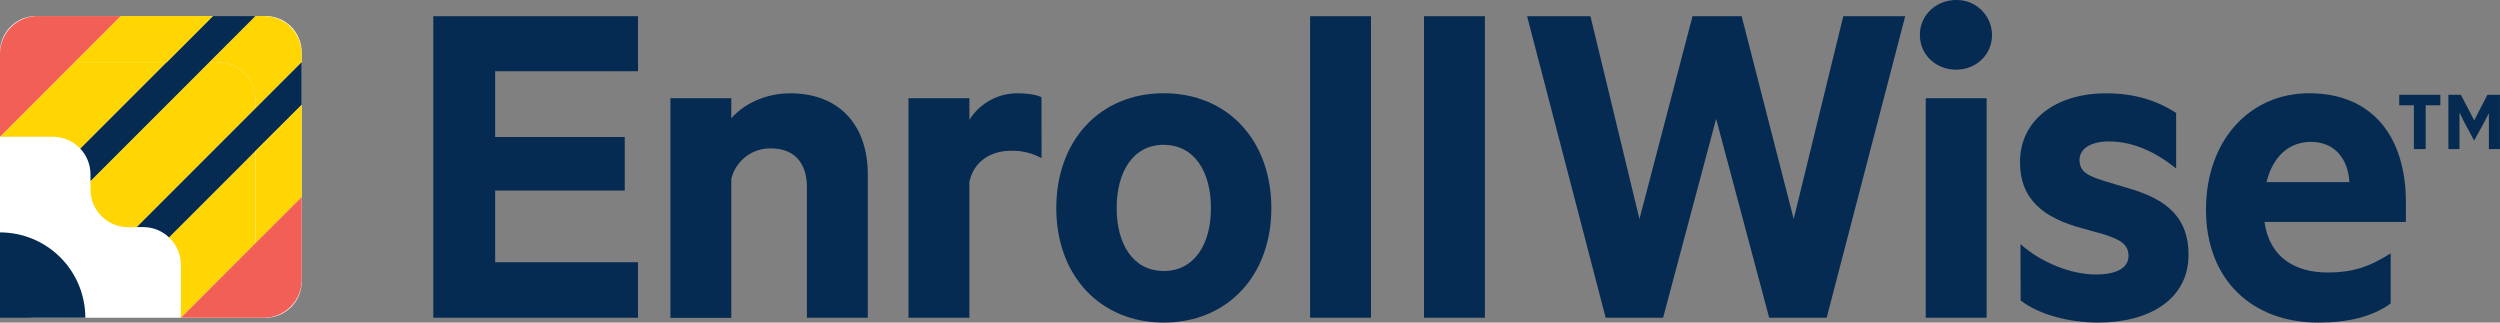 <svg width="186" height="24" viewBox="0 0 186 24" fill="none" xmlns="http://www.w3.org/2000/svg">
<rect x="0" y="0" width="186" height="24" fill="#808080" stroke="none"/>
<path d="M47.468 1.206V5.299H36.84V10.193H46.482V14.176H36.84V19.509H47.468V23.639H32.237V1.206H47.468Z" fill="#052B52"/>
<path d="M49.878 7.307H54.408V8.805C55.285 7.783 56.892 6.942 58.792 6.942C62.481 6.942 64.564 9.354 64.564 12.971V23.639H60.034V13.921C60.034 12.193 59.157 11.041 57.368 11.041C56.69 11.024 56.027 11.24 55.488 11.652C54.95 12.064 54.568 12.648 54.408 13.307V23.647H49.878V7.307Z" fill="#052B52"/>
<path d="M77.492 11.765C76.799 11.386 76.017 11.197 75.227 11.216C73.692 11.216 72.451 12.02 72.123 13.52V23.641H67.593V7.307H72.123V8.914C72.509 8.298 73.047 7.792 73.686 7.447C74.326 7.101 75.044 6.927 75.77 6.942C76.538 6.942 77.231 7.088 77.487 7.234L77.492 11.765Z" fill="#052B52"/>
<path d="M86.587 23.998C81.838 23.998 78.588 20.491 78.588 15.486C78.588 10.444 81.838 6.937 86.587 6.937C91.336 6.937 94.588 10.444 94.588 15.486C94.588 20.496 91.336 23.998 86.587 23.998ZM86.587 10.773C84.324 10.773 83.08 12.746 83.08 15.486C83.08 18.189 84.324 20.162 86.587 20.162C88.85 20.162 90.094 18.189 90.094 15.486C90.094 12.752 88.852 10.778 86.587 10.778V10.773Z" fill="#052B52"/>
<path d="M102.001 23.639H97.471V1.206H102.001V23.639Z" fill="#052B52"/>
<path d="M110.476 23.639H105.946V1.206H110.476V23.639Z" fill="#052B52"/>
<path d="M129.579 1.206L133.451 16.296L137.14 1.206H141.747L135.904 23.639H131.626L127.681 8.841L123.734 23.639H119.461L113.616 1.206H118.329L121.976 16.296L125.923 1.206H129.579Z" fill="#052B52"/>
<path d="M145.54 5.184C144.079 5.184 142.838 4.124 142.838 2.59C142.838 1.097 144.079 0 145.54 0C145.886 -0.006 146.23 0.056 146.551 0.183C146.873 0.311 147.166 0.5 147.414 0.741C147.662 0.983 147.859 1.271 147.996 1.588C148.132 1.906 148.203 2.248 148.207 2.594C148.207 4.128 146.965 5.184 145.54 5.184ZM147.805 23.639H143.275V7.307H147.805V23.639Z" fill="#052B52"/>
<path d="M150.324 18.158C151.896 19.582 154.163 20.423 155.95 20.423C157.294 20.423 158.361 20.022 158.361 19.035C158.361 18.122 157.632 17.793 156.499 17.427L154.927 16.989C152.078 16.221 150.289 14.877 150.289 12.057C150.289 8.88 153.029 6.942 156.681 6.942C158.764 6.942 160.444 7.453 161.905 8.403V12.531C160.444 11.362 158.764 10.523 156.9 10.523C155.658 10.523 154.716 10.997 154.716 11.903C154.716 12.781 155.338 13.072 156.47 13.439L158.296 13.988C161.402 14.864 162.826 16.326 162.826 18.957C162.826 22.243 159.947 23.998 156.107 23.998C153.954 23.998 151.725 23.422 150.335 22.355L150.324 18.158Z" fill="#052B52"/>
<path d="M168.479 16.511C168.844 19.177 170.782 20.274 173.191 20.274C174.98 20.274 176.263 19.872 177.866 18.849V22.576C176.522 23.562 174.689 24 172.491 24C167.523 24 164.125 20.784 164.125 15.597C164.125 10.483 167.341 6.939 171.804 6.939C176.553 6.939 179 10.227 179 15.05V16.511H168.479ZM168.625 13.55H174.798C174.689 11.798 173.702 10.556 171.919 10.556C170.414 10.559 169.135 11.508 168.625 13.554V13.55Z" fill="#052B52"/>
<path d="M180.47 7.833V11.091H179.592V7.833H178.501V7.052H181.56V7.833H180.47Z" fill="#052B52"/>
<path d="M185.173 8.44H185.156L184.861 9.03L184.076 10.459L183.308 9.035L183.003 8.398H182.985V11.089H182.16V7.052H183.089L184.076 8.945H184.089L185.064 7.052H185.998V11.091H185.173V8.44Z" fill="#052B52"/>
<path d="M19.756 1.193H2.687C1.203 1.193 0 2.396 0 3.88V20.951C0 22.436 1.203 23.639 2.687 23.639H19.756C21.24 23.639 22.443 22.436 22.443 20.951V3.88C22.443 2.396 21.24 1.193 19.756 1.193Z" fill="white"/>
<path d="M6.348 23.639H0V17.29C0.834 17.29 1.659 17.454 2.43 17.773C3.2 18.092 3.9 18.56 4.489 19.149C5.079 19.739 5.546 20.439 5.865 21.209C6.184 21.98 6.348 22.805 6.348 23.639Z" fill="#052B52"/>
<path d="M12.406 4.623L5.974 11.057C5.711 10.778 5.394 10.556 5.043 10.405C4.691 10.253 4.312 10.175 3.929 10.175H0L5.548 4.623H12.406Z" fill="#FFD601"/>
<path d="M19.004 7.43V8.064L10.174 16.904H9.536C9.168 16.905 8.803 16.832 8.463 16.691C8.122 16.55 7.813 16.344 7.553 16.083C7.292 15.823 7.086 15.514 6.945 15.173C6.804 14.833 6.732 14.468 6.732 14.1V13.474L15.579 4.623H16.205C16.948 4.625 17.66 4.922 18.184 5.448C18.709 5.974 19.004 6.687 19.004 7.43Z" fill="#FFD601"/>
<path d="M19.004 11.233V18.095L13.456 23.639V19.711C13.458 19.328 13.38 18.948 13.229 18.596C13.078 18.243 12.856 17.926 12.577 17.663L19.004 11.233Z" fill="#FFD601"/>
<path d="M22.445 3.997V4.623L19.003 8.064V7.43C19.003 6.687 18.709 5.974 18.184 5.448C17.66 4.922 16.948 4.625 16.205 4.623H15.579L19.003 1.193H19.631C20 1.192 20.366 1.263 20.707 1.404C21.048 1.544 21.358 1.751 21.62 2.011C21.881 2.272 22.089 2.581 22.23 2.922C22.372 3.263 22.445 3.628 22.445 3.997Z" fill="#FFD601"/>
<path d="M19.004 1.193L15.579 4.623L6.732 13.474V12.976C6.733 12.263 6.462 11.576 5.974 11.057L12.406 4.623L15.838 1.193H19.004Z" fill="#052B52"/>
<path d="M15.838 1.193L12.406 4.623H5.547L8.978 1.193H15.838Z" fill="#FFD601"/>
<path d="M8.978 1.193L5.548 4.623L0 10.175V3.998C-8.63071e-08 3.629 0.073 3.264 0.214 2.924C0.355 2.583 0.561 2.274 0.822 2.014C1.083 1.753 1.392 1.547 1.733 1.406C2.073 1.265 2.438 1.192 2.806 1.193H8.978Z" fill="#F25F56"/>
<path d="M22.445 4.623V7.801L19.003 11.233L12.577 17.663C12.059 17.17 11.372 16.895 10.657 16.895H10.174L22.445 4.623Z" fill="#052B52"/>
<path d="M22.444 7.801V14.66L19.011 18.095V11.233L22.444 7.801Z" fill="#FFD601"/>
<path d="M22.445 14.66V20.832C22.445 21.577 22.149 22.29 21.623 22.817C21.096 23.343 20.383 23.639 19.639 23.639H13.464L19.003 18.095L22.445 14.66Z" fill="#F25F56"/>
</svg>
